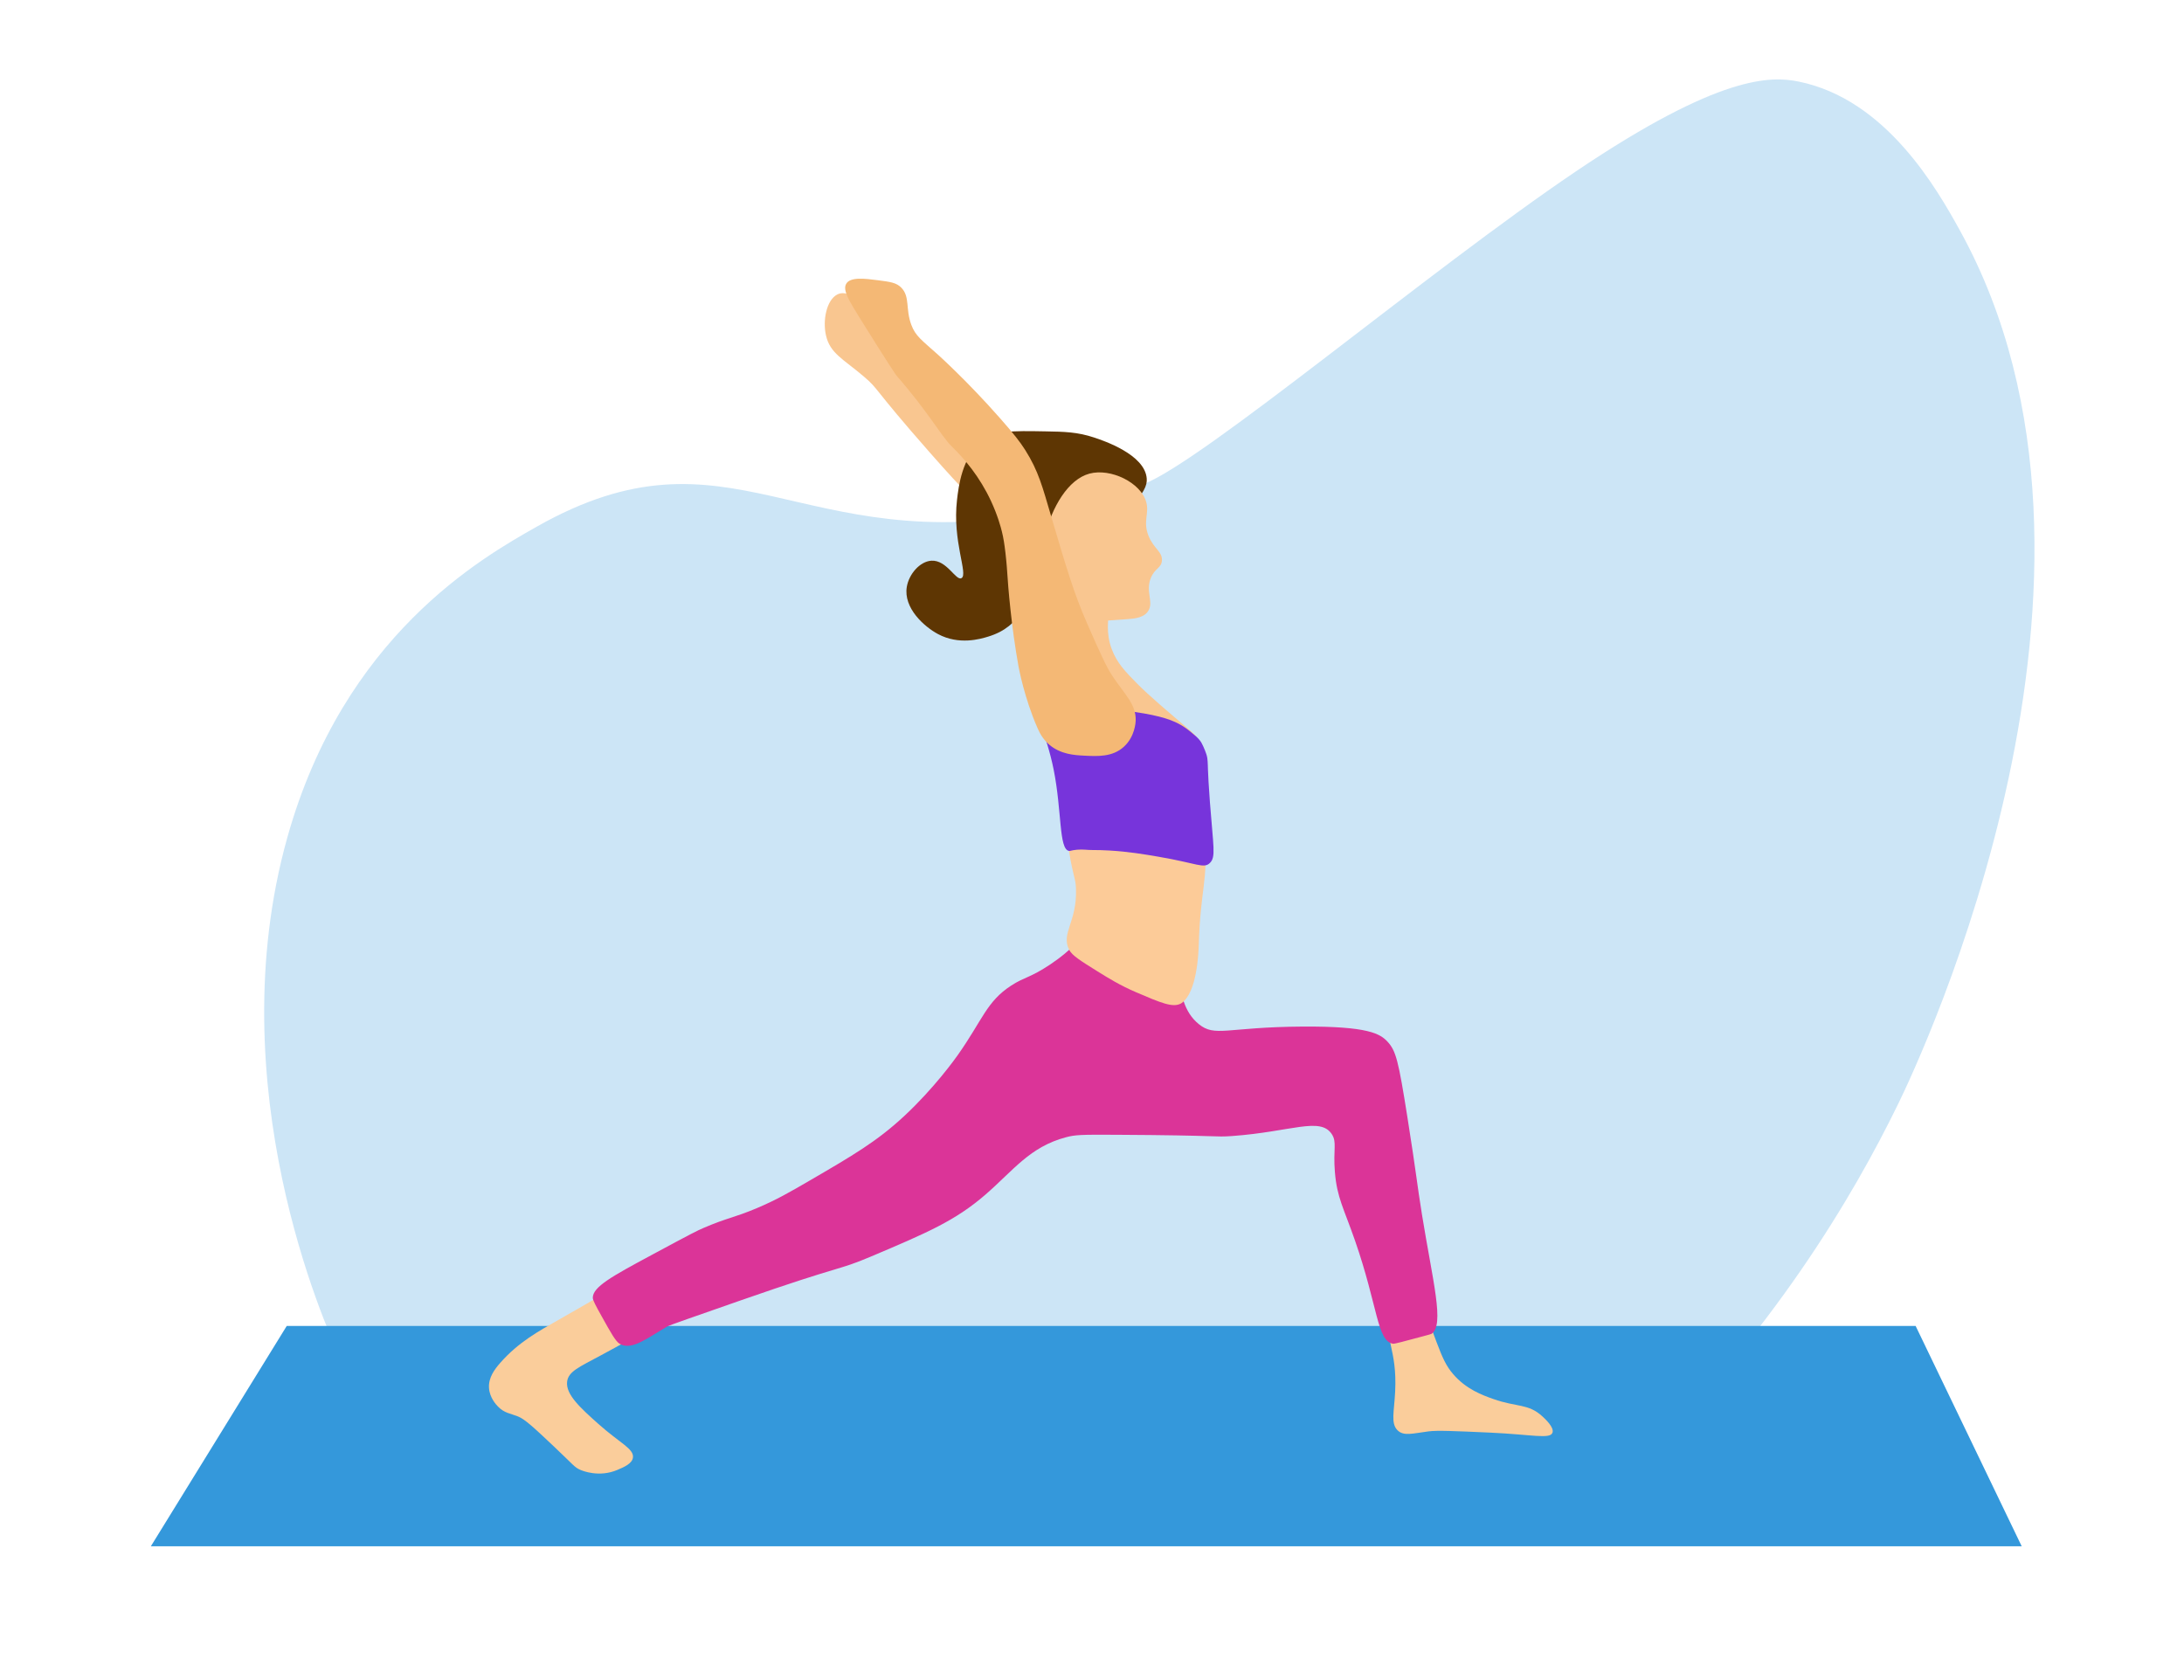 <svg version="1.2" baseProfile="tiny-ps" xmlns="http://www.w3.org/2000/svg" viewBox="0 0 3250 2500" width="3250" height="2500">
	<title>yoga-ai</title>
	<style>
		tspan { white-space:pre }
		.shp0 { fill: #cce5f6 } 
		.shp1 { fill: #3498db } 
		.shp2 { fill: #facd9b } 
		.shp3 { fill: #db3498 } 
		.shp4 { fill: #fccb98 } 
		.shp5 { fill: #f9c690 } 
		.shp6 { fill: #5e3603 } 
		.shp7 { fill: #7734db } 
		.shp8 { fill: #f4b875 } 
		.shp9 { fill: #58b3ac } 
		.shp10 { fill: #e5e0f0 } 
	</style>
	<g id="Слой 1">
		<path id="&lt;Path&gt;" class="shp0" d="M504.83 2017.46C484.76 1974.17 324.15 1615.59 427.51 1246.39C511.54 946.21 716.53 830.22 798.66 783.74C1088.04 620 1189.11 833.43 1556.43 761.71C1563.44 760.34 1573.62 758.36 1586.58 755.49C1625.53 746.69 1663.75 735.06 1701.25 720.6C1791.25 685.91 2124.57 403.78 2345.13 255.01C2560.06 110.04 2635.95 113.04 2677.09 121.49C2806.91 148.14 2882.32 280.82 2917.09 343.96C3198.42 854.86 2857.28 1575.86 2824.53 1642.94C2758.45 1778.31 2637.95 1984.85 2422.45 2193.7L504.83 2017.46Z" />
		<path id="&lt;Path&gt;" class="shp1" d="M224.49 2300.91L426.68 1973.08L2850.65 1973.08L3008.49 2300.91L224.49 2300.91Z" />
		<path id="&lt;Path&gt;" class="shp2" d="M908.69 1922.64C895.36 1925.5 895.36 1927.71 832.3 1963.36C801.41 1980.81 771.24 1997.34 744.28 2028.14C736.11 2037.47 726.76 2049.8 727.67 2065.15C728.56 2080.1 738.74 2090.62 740.96 2092.91C750.48 2102.76 759.18 2103.13 770.85 2107.72C781.08 2111.74 795.52 2125.26 823.99 2152.14C854.46 2180.9 854.64 2183.34 863.85 2187.31C866.87 2188.61 891.6 2198.77 918.65 2187.31C928.76 2183.02 940.7 2177.96 941.9 2168.8C943.59 2155.83 922.12 2147.17 890.42 2118.83C864.17 2095.35 841.56 2075.14 843.92 2055.9C845.79 2040.64 862.39 2033.97 893.74 2017.03C952.2 1985.46 1002.27 1958.42 1000.02 1941.15C997.94 1925.13 950.38 1913.69 908.69 1922.64Z" />
		<path id="&lt;Path&gt;" class="shp2" d="M2066.16 1941.15C2059.03 1995.46 2079.31 2005.69 2076.12 2070.7C2074.65 2100.7 2069.39 2117.72 2079.44 2128.08C2088.65 2137.56 2102.4 2132.92 2125.94 2129.93C2139.03 2128.27 2165.11 2129.44 2217.28 2131.78C2279.83 2134.59 2306.83 2141.96 2310.27 2131.78C2312.93 2123.95 2299.61 2111.67 2295.33 2107.72C2274.16 2088.21 2257.37 2094.22 2222.26 2081.81C2205.58 2075.91 2181.72 2067.16 2162.48 2044.79C2151.81 2032.39 2146.54 2020.43 2137.57 1996.67C2105.75 1912.44 2101.64 1876.53 2091.07 1876.37C2080.25 1876.21 2069.78 1913.59 2066.16 1941.15Z" />
		<path id="&lt;Path&gt;" class="shp3" d="M1619.44 1390.61C1598.58 1402.4 1596.76 1412.42 1562.98 1435.03C1532.81 1455.22 1524.83 1453.53 1504.86 1466.49C1468 1490.41 1462.33 1517.46 1425.15 1570.13C1421.55 1575.23 1390.12 1619.31 1345.44 1660.82C1304.8 1698.57 1269.35 1719.21 1204.28 1757.07C1174.66 1774.3 1155.09 1785.6 1126.23 1797.78C1091.57 1812.42 1083.06 1811.65 1046.52 1827.4C1037.06 1831.48 1031.67 1834.1 968.47 1868.12C910.97 1899.07 882.22 1914.87 882.12 1931.04C882.09 1934.83 886.53 1942.87 895.4 1958.81C909.17 1983.53 916.06 1995.9 921.97 1999.52C939.9 2010.52 964.22 1990.36 993.38 1973.61C996.12 1972.04 1031.74 1959.61 1102.98 1934.75C1257.43 1880.85 1244.89 1891.45 1295.62 1869.97C1379.44 1834.47 1421.34 1816.72 1466.67 1777.43C1508.01 1741.57 1532.47 1706.55 1586.23 1692.29C1600.15 1688.6 1608.45 1688.3 1660.96 1688.59C1820.18 1689.44 1805.73 1692.46 1833.67 1690.44C1921.24 1684.12 1964.46 1661.63 1981.71 1687.43C1989.89 1699.66 1983.65 1709.92 1986.45 1744.11C1989.56 1782.14 1999.6 1797.78 2016.34 1845.91C2050.59 1944.37 2049.09 1995.37 2072.8 1999.52C2075.14 1999.93 2089.32 1996 2117.64 1988.42C2125.57 1986.3 2129.55 1985.23 2130.16 1984.83C2150.08 1971.95 2132.09 1906.84 2115.98 1807.04C2108.45 1760.37 2108.25 1750.27 2094.39 1662.68C2080.97 1577.85 2077.33 1563.4 2064.5 1549.78C2053.67 1538.27 2035.9 1526.95 1938.29 1527.57C1824.96 1528.28 1808.35 1543.8 1783.85 1523.87C1738.83 1487.22 1767.54 1412.51 1720.74 1383.2C1689.44 1363.6 1644.09 1376.68 1619.44 1390.61Z" />
		<path id="&lt;Path&gt;" class="shp4" d="M1584.27 1192.09C1579.94 1201.69 1583.52 1223.18 1590.69 1266.16C1597.75 1308.55 1600.62 1305.95 1601.18 1322.98C1602.81 1372.39 1578.15 1388.96 1591.21 1413.67C1595.54 1421.86 1608 1429.72 1632.73 1445.13C1650.54 1456.23 1666.95 1466.35 1690.85 1476.59C1727.15 1492.15 1745.3 1499.92 1757.28 1493.25C1757.63 1493.05 1758.04 1492.82 1758.49 1492.5C1781.36 1476.51 1783.5 1417.47 1783.85 1406.26C1786.54 1319.17 1797.95 1314.39 1792.65 1242.49C1790.57 1214.21 1789.4 1199.88 1783.11 1190.52C1745.7 1134.76 1605.65 1144.71 1584.27 1192.09Z" />
		<path id="&lt;Path&gt;" class="shp5" d="M1455.04 741.82C1449.74 745.11 1440.09 737.53 1383.63 673.34C1296.73 574.55 1308.58 579.98 1285.65 560.44C1254.83 534.17 1235.33 525.99 1229.19 499.36C1223.89 476.39 1230.11 446.46 1245.8 438.29C1255.88 433.03 1270.41 436.49 1307.24 467.9C1351.64 505.76 1405.33 551.56 1438.43 641.88C1451.27 676.89 1466.83 734.5 1455.04 741.82Z" />
		<path id="&lt;Path&gt;" class="shp6" d="M1460.68 656.68C1480.34 640.55 1505.34 640.99 1555.34 641.88C1583.74 642.38 1603.23 642.73 1628.41 651.13C1642.24 655.75 1703.95 676.35 1706.46 712.21C1707.16 722.17 1703.28 733.25 1674.91 764.03C1641.68 800.07 1614.53 820.11 1596.86 834.36C1518.51 897.56 1522.11 931.37 1470.65 947.26C1458.52 951.01 1427.11 960.17 1395.92 943.56C1375.48 932.67 1344.11 904.84 1349.42 873.23C1352.63 854.12 1368.94 835.41 1385.95 834.36C1409.08 832.94 1422.53 864.85 1430.79 860.27C1441.18 854.52 1416.93 805.74 1424.15 743.67C1426.39 724.38 1431.47 680.67 1460.68 656.68Z" />
		<path id="&lt;Path&gt;" class="shp5" d="M1567.96 912.1C1583.8 928.17 1615.06 925.9 1677.57 921.35C1689.46 920.48 1703.1 918.92 1709.12 908.39C1716.77 895.01 1704.45 880.49 1712.44 860.27C1718.35 845.32 1728.09 845.65 1729.05 834.36C1730.18 820.98 1716.82 816.54 1709.12 797.35C1700.49 775.84 1710.41 764.31 1705.8 747.37C1697.8 718.01 1652.64 696.23 1621.11 704.8C1557.83 722 1524.65 868.14 1567.96 912.1Z" />
		<path id="&lt;Path&gt;" class="shp5" d="M1654.32 873.23C1664.71 878.36 1637.31 920.23 1654.32 965.77C1662.17 986.79 1674.8 999.61 1692.51 1017.59C1708.98 1034.31 1739.43 1060.19 1765.58 1082.37C1775.73 1090.98 1783.58 1097.55 1782.19 1102.73C1780.8 1107.91 1768.33 1108.2 1743.99 1106.43C1697.37 1103.04 1674.05 1101.35 1661.24 1094.4C1625.95 1075.25 1615.8 1034.92 1609.48 1010.19C1605.47 994.49 1592.59 944.11 1620.17 901.76C1630.46 885.97 1647.35 869.79 1654.32 873.23Z" />
		<path id="&lt;Path&gt;" class="shp7" d="M1551.36 1052.76C1538.58 1066.72 1556.68 1088.95 1567.96 1145.3C1580.28 1206.77 1575.56 1263.65 1590.69 1266.16C1593.08 1266.55 1593.73 1265.22 1602.78 1264.41C1611.8 1263.6 1617.78 1264.94 1626.32 1264.89C1632.55 1264.85 1640.52 1264.98 1651 1265.6C1679.86 1267.31 1702.83 1271.23 1724.07 1274.86C1781.53 1284.66 1791.4 1293.05 1800.45 1284.11C1809.57 1275.11 1805.53 1260.73 1800.45 1193.42C1798.63 1169.18 1797.9 1154.51 1797.55 1145.26C1797.37 1140.4 1797.37 1137.22 1797.08 1133.2C1796.89 1130.7 1796.8 1129.42 1796.57 1128.01C1795.88 1123.78 1794.68 1120.7 1793.05 1116.48C1792.65 1115.45 1791.71 1113.08 1790.32 1110.1C1790.22 1109.89 1788.81 1106.9 1787.79 1105.08C1787.79 1105.08 1785.13 1100.35 1779.91 1095.87C1753.34 1073.06 1740.05 1061.65 1612.69 1051.44C1572.69 1045.51 1559.36 1044.02 1551.36 1052.76Z" />
		<path id="&lt;Path&gt;" class="shp8" d="M1560.85 1107.64C1551.07 1099.09 1546.6 1089.47 1543.74 1082.95C1524.44 1038.91 1516.1 994.15 1515.65 991.68C1504.9 932.3 1500.09 872.64 1498.85 851.86C1498.79 850.93 1498.06 838.67 1496.18 822.45C1494.51 808.15 1493.18 801.31 1492.44 797.77C1490.37 787.9 1487.94 779.83 1486.02 774.13C1483.04 765.09 1479.36 755.58 1474.8 745.77C1457.9 709.43 1435.3 682.64 1416.01 664.09C1399.72 647.7 1382.45 614.35 1333.81 558.59C1333.81 558.59 1327.06 549.75 1279.01 472.53C1263.17 447.07 1254.04 431.87 1259.08 422.56C1264.99 411.65 1287.22 414.52 1306.41 417C1324.8 419.38 1333.99 420.57 1341.29 428.11C1354.51 441.79 1347.16 459.6 1356.23 483.63C1362.48 500.19 1371.28 505.79 1396.09 528.05C1396.09 528.05 1439.41 566.93 1488.25 622.44C1508.43 645.38 1517.87 657.39 1525.62 669.64C1545.47 701.01 1551.41 724.82 1564.25 768.32C1586.87 844.95 1598.17 883.26 1617.78 927.83C1636.69 970.8 1646.25 992.22 1655.15 1005.56C1674.13 1034.01 1690.72 1047.98 1690.02 1072.19C1689.95 1074.74 1688.94 1096 1672.59 1111.06C1655.64 1126.66 1633.17 1125.48 1613.22 1124.44C1599.29 1123.72 1577.97 1122.61 1560.85 1107.64Z" />
		<path id="&lt;Path&gt;" class="shp9" d="" />
		<path id="&lt;Path&gt;" class="shp4" d="" />
		<path id="&lt;Path&gt;" class="shp8" d="" />
		<path id="&lt;Path&gt;" class="shp5" d="" />
		<path id="&lt;Path&gt;" class="shp10" d="" />
	</g>
</svg>